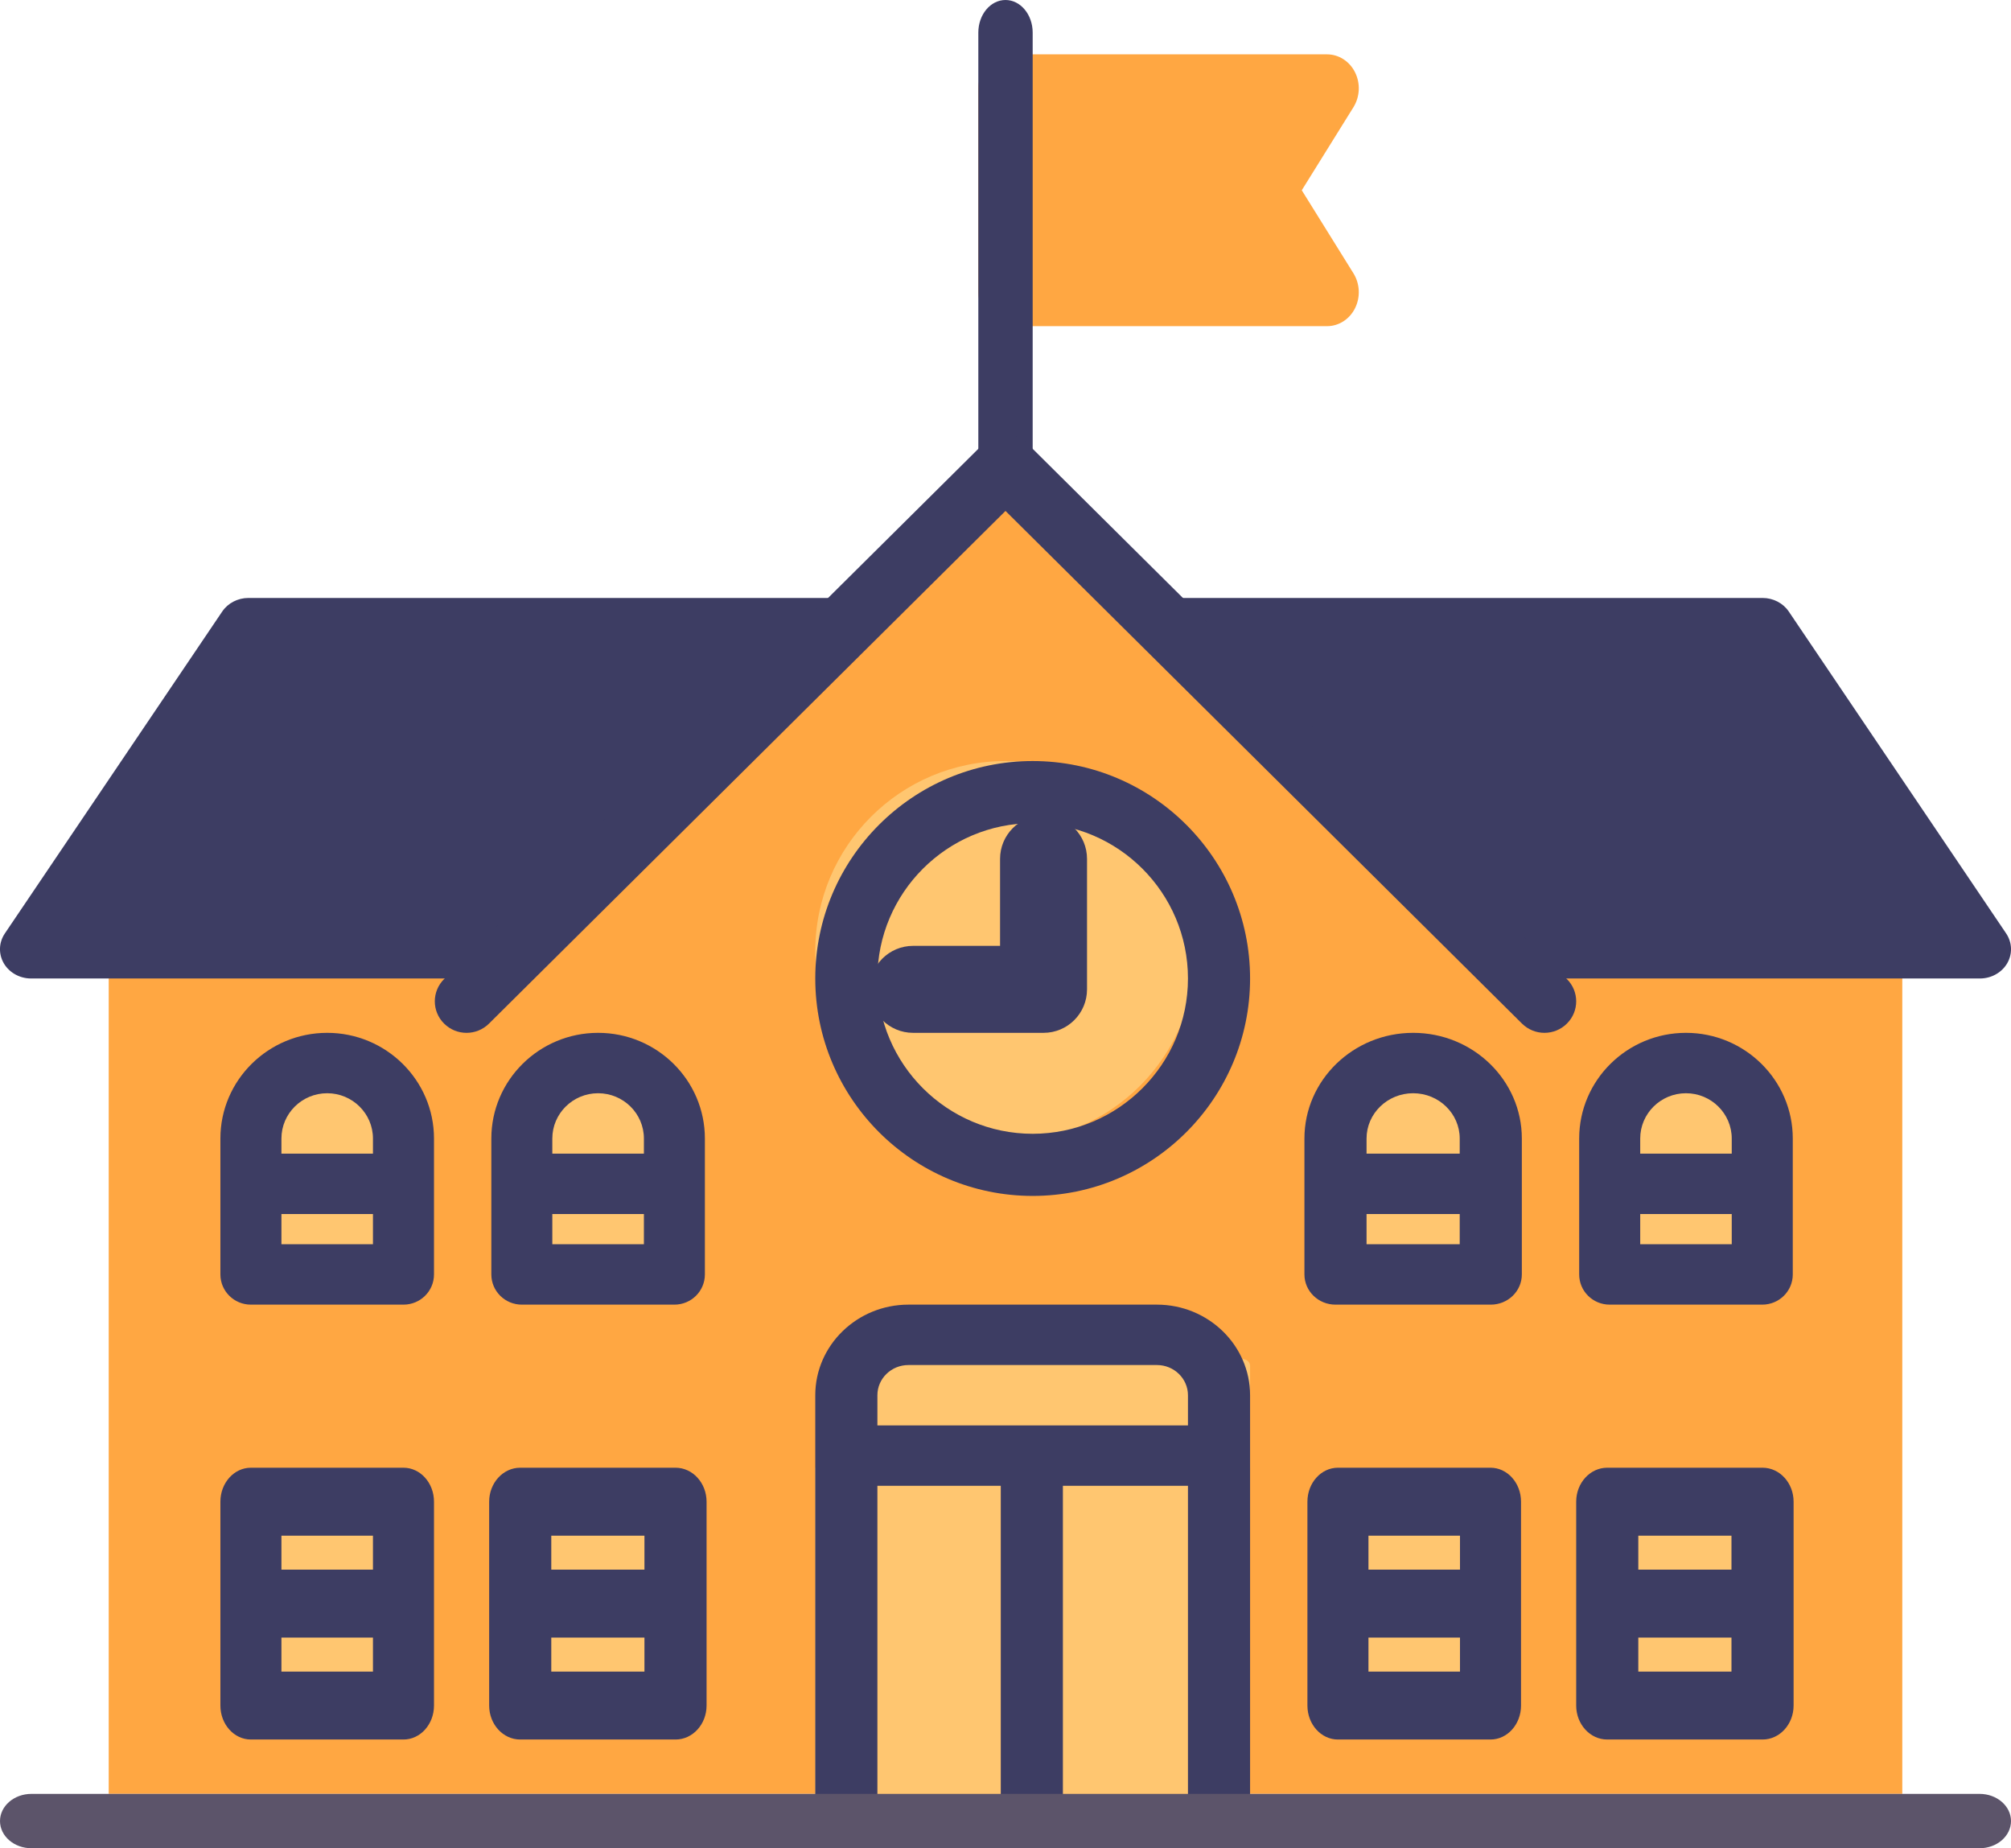 <?xml version="1.0" encoding="UTF-8"?>
<svg width="37px" height="34px" viewBox="0 0 37 34" version="1.1" xmlns="http://www.w3.org/2000/svg" xmlns:xlink="http://www.w3.org/1999/xlink">
    <!-- Generator: Sketch 53.2 (72643) - https://sketchapp.com -->
    <title>school</title>
    <desc>Created with Sketch.</desc>
    <g id="Page-1" stroke="none" stroke-width="1" fill="none" fill-rule="evenodd">
        <g id="MyskorelNew" transform="translate(-534, -107)">
            <g id="Group-7" transform="translate(534, 103)">
                <g id="school" transform="translate(0, 4)">
                    <polygon id="Path" fill="#FFA742" points="35 33 2 33 2 17.659 8.828 17.659 18.5 8 28.173 17.659 35 17.659"></polygon>
                    <rect id="Rectangle" fill="#FFC670" x="15" y="27" width="7" height="7"></rect>
                    <path d="M22.854,25 L16.146,25 C16.065,25 16,25.056 16,25.125 L16,27 L23,27 L23,25.125 C23,25.056 22.935,25 22.854,25 Z" id="Path" fill="#FFC670"></path>
                    <path d="M23.951,3.5 L24.902,1.972 C25.021,1.78 25.033,1.534 24.931,1.33 C24.83,1.127 24.632,1 24.417,1 L18.583,1 C18.261,1 18,1.28 18,1.625 L18,5.375 C18,5.72 18.261,6 18.583,6 L24.417,6 C24.632,6 24.83,5.873 24.931,5.67 C25.033,5.466 25.021,5.22 24.902,5.028 L23.951,3.5 Z" id="Path" fill="#FFA742"></path>
                    <path d="M18.5,9 C18.224,9 18,8.732 18,8.4 L18,0.6 C18,0.268 18.224,0 18.5,0 C18.776,0 19,0.268 19,0.6 L19,8.4 C19,8.732 18.776,9 18.5,9 Z" id="Path" fill="#3D3D63"></path>
                    <path d="M21.044,11.332 C21.132,11.131 21.341,11 21.572,11 L32.429,11 C32.624,11 32.806,11.094 32.911,11.249 L36.911,17.172 C37.023,17.339 37.03,17.548 36.93,17.721 C36.829,17.893 36.637,18 36.429,18 L27.857,18 C27.705,18 27.56,17.943 27.453,17.842 L21.168,11.919 C21.004,11.765 20.955,11.534 21.044,11.332 Z" id="Path" fill="#3D3D63"></path>
                    <path d="M15.956,11.332 C15.868,11.131 15.659,11 15.428,11 L4.571,11 C4.376,11 4.194,11.094 4.089,11.249 L0.089,17.172 C-0.023,17.338 -0.03,17.548 0.07,17.721 C0.171,17.893 0.363,18 0.571,18 L9.143,18 C9.295,18 9.44,17.943 9.547,17.842 L15.832,11.919 C15.996,11.765 16.045,11.534 15.956,11.332 Z" id="Path" fill="#3D3D63"></path>
                    <path d="M28.416,19 C28.267,19 28.117,18.943 28.003,18.83 L18.5,9.399 L8.997,18.83 C8.769,19.057 8.399,19.057 8.171,18.83 C7.943,18.604 7.943,18.237 8.171,18.011 L18.087,8.17 C18.315,7.943 18.685,7.943 18.913,8.17 L28.829,18.011 C29.057,18.237 29.057,18.604 28.829,18.83 C28.715,18.943 28.566,19 28.416,19 Z" id="Path" fill="#3D3D63"></path>
                    <circle id="Oval" fill="#FFC670" cx="18.5" cy="17.5" r="3.5"></circle>
                    <path d="M19.2,15 C18.758,15 18.4,15.358 18.4,15.8 L18.4,17.4 L16.8,17.4 C16.358,17.4 16,17.758 16,18.2 C16,18.642 16.358,19 16.8,19 L19.2,19 C19.642,19 20,18.642 20,18.2 L20,15.8 C20,15.358 19.642,15 19.2,15 Z" id="Path" fill="#3D3D63"></path>
                    <g id="Group" transform="translate(24, 19)">
                        <path d="M3.413,1.944 C3.413,1.177 2.773,0.556 1.984,0.556 C1.195,0.556 0.556,1.177 0.556,1.944 C0.556,2.04 0.566,2.132 0.585,2.222 L0.556,2.222 L0.556,4.444 L3.413,4.444 L3.413,2.222 L3.384,2.222 C3.403,2.132 3.413,2.04 3.413,1.944 Z" id="Path" fill="#FFC670"></path>
                        <path d="M2,0 C0.897,0 0,0.872 0,1.944 L0,4.444 C0,4.752 0.256,5 0.571,5 L3.429,5 C3.744,5 4,4.752 4,4.444 L4,1.944 C4,0.872 3.103,0 2,0 Z M2,1.111 C2.473,1.111 2.857,1.485 2.857,1.944 L2.857,2.222 L1.143,2.222 L1.143,1.944 C1.143,1.485 1.527,1.111 2,1.111 Z M1.143,3.889 L1.143,3.333 L2.857,3.333 L2.857,3.889 L1.143,3.889 Z" id="Shape" fill="#3D3D63" fill-rule="nonzero"></path>
                    </g>
                    <g id="Group" transform="translate(9, 27)">
                        <rect id="Rectangle" fill="#FFC670" x="0.572" y="0.625" width="2.857" height="3.75"></rect>
                        <path d="M3.429,0 L0.571,0 C0.256,0 0,0.28 0,0.625 L0,4.375 C0,4.72 0.256,5 0.571,5 L3.429,5 C3.744,5 4,4.72 4,4.375 L4,0.625 C4,0.28 3.744,0 3.429,0 Z M2.857,1.25 L2.857,1.875 L1.143,1.875 L1.143,1.25 L2.857,1.25 Z M1.143,3.75 L1.143,3.125 L2.857,3.125 L2.857,3.75 L1.143,3.75 Z" id="Shape" fill="#3D3D63" fill-rule="nonzero"></path>
                    </g>
                    <g id="Group" transform="translate(4, 27)">
                        <rect id="Rectangle" fill="#FFC670" x="0.616" y="0.625" width="2.807" height="3.75"></rect>
                        <path d="M3.423,0 L0.616,0 C0.306,0 0.055,0.28 0.055,0.625 L0.055,4.375 C0.055,4.72 0.306,5 0.616,5 L3.423,5 C3.734,5 3.985,4.72 3.985,4.375 L3.985,0.625 C3.985,0.28 3.734,0 3.423,0 Z M2.862,1.25 L2.862,1.875 L1.178,1.875 L1.178,1.25 L2.862,1.25 Z M1.178,3.75 L1.178,3.125 L2.862,3.125 L2.862,3.75 L1.178,3.75 Z" id="Shape" fill="#3D3D63" fill-rule="nonzero"></path>
                    </g>
                    <g id="Group" transform="translate(29, 27)">
                        <rect id="Rectangle" fill="#FFC670" x="0.571" y="0.625" width="2.857" height="3.75"></rect>
                        <path d="M3.429,0 L0.571,0 C0.256,0 0,0.28 0,0.625 L0,4.375 C0,4.72 0.256,5 0.571,5 L3.429,5 C3.744,5 4,4.72 4,4.375 L4,0.625 C4,0.28 3.744,0 3.429,0 Z M2.857,1.25 L2.857,1.875 L1.143,1.875 L1.143,1.25 L2.857,1.25 Z M1.143,3.75 L1.143,3.125 L2.857,3.125 L2.857,3.75 L1.143,3.75 Z" id="Shape" fill="#3D3D63" fill-rule="nonzero"></path>
                    </g>
                    <g id="Group" transform="translate(24, 27)">
                        <rect id="Rectangle" fill="#FFC670" x="0.616" y="0.625" width="2.807" height="3.75"></rect>
                        <path d="M3.423,0 L0.616,0 C0.306,0 0.055,0.28 0.055,0.625 L0.055,4.375 C0.055,4.72 0.306,5 0.616,5 L3.423,5 C3.734,5 3.985,4.72 3.985,4.375 L3.985,0.625 C3.985,0.28 3.734,0 3.423,0 Z M2.862,1.25 L2.862,1.875 L1.178,1.875 L1.178,1.25 L2.862,1.25 Z M1.178,3.75 L1.178,3.125 L2.862,3.125 L2.862,3.75 L1.178,3.75 Z" id="Shape" fill="#3D3D63" fill-rule="nonzero"></path>
                    </g>
                    <g id="Group" transform="translate(29, 19)">
                        <path d="M3.408,1.944 C3.408,1.177 2.78,0.556 2.004,0.556 C1.229,0.556 0.601,1.177 0.601,1.944 C0.601,2.04 0.611,2.132 0.629,2.222 L0.601,2.222 L0.601,4.444 L3.408,4.444 L3.408,2.222 L3.38,2.222 C3.398,2.132 3.408,2.04 3.408,1.944 Z" id="Path" fill="#FFC670"></path>
                        <path d="M2.02,0 C0.936,0 0.055,0.872 0.055,1.944 L0.055,4.444 C0.055,4.752 0.306,5 0.616,5 L3.423,5 C3.734,5 3.985,4.752 3.985,4.444 L3.985,1.944 C3.985,0.872 3.103,0 2.02,0 Z M2.02,1.111 C2.484,1.111 2.862,1.485 2.862,1.944 L2.862,2.222 L1.178,2.222 L1.178,1.944 C1.178,1.485 1.555,1.111 2.02,1.111 Z M1.178,3.889 L1.178,3.333 L2.862,3.333 L2.862,3.889 L1.178,3.889 Z" id="Shape" fill="#3D3D63" fill-rule="nonzero"></path>
                    </g>
                    <g id="Group" transform="translate(4, 19)">
                        <path d="M3.408,1.944 C3.408,1.177 2.78,0.556 2.004,0.556 C1.229,0.556 0.601,1.177 0.601,1.944 C0.601,2.04 0.611,2.132 0.629,2.222 L0.601,2.222 L0.601,4.444 L3.408,4.444 L3.408,2.222 L3.38,2.222 C3.398,2.132 3.408,2.04 3.408,1.944 Z" id="Path" fill="#FFC670"></path>
                        <path d="M2.02,0 C0.936,0 0.055,0.872 0.055,1.944 L0.055,4.444 C0.055,4.752 0.306,5 0.616,5 L3.423,5 C3.734,5 3.985,4.752 3.985,4.444 L3.985,1.944 C3.985,0.872 3.103,0 2.02,0 Z M2.02,1.111 C2.484,1.111 2.862,1.485 2.862,1.944 L2.862,2.222 L1.178,2.222 L1.178,1.944 C1.178,1.485 1.555,1.111 2.02,1.111 Z M1.178,3.889 L1.178,3.333 L2.862,3.333 L2.862,3.889 L1.178,3.889 Z" id="Shape" fill="#3D3D63" fill-rule="nonzero"></path>
                    </g>
                    <g id="Group" transform="translate(9, 19)">
                        <path d="M3.393,1.944 C3.393,1.177 2.764,0.556 1.989,0.556 C1.214,0.556 0.586,1.177 0.586,1.944 C0.586,2.04 0.595,2.132 0.614,2.222 L0.586,2.222 L0.586,4.444 L3.393,4.444 L3.393,2.222 L3.364,2.222 C3.383,2.132 3.393,2.04 3.393,1.944 Z" id="Path" fill="#FFC670"></path>
                        <path d="M2.004,0 C0.921,0 0.04,0.872 0.04,1.944 L0.04,4.444 C0.04,4.752 0.291,5 0.601,5 L3.408,5 C3.718,5 3.969,4.752 3.969,4.444 L3.969,1.944 C3.969,0.872 3.088,0 2.004,0 Z M2.004,1.111 C2.469,1.111 2.847,1.485 2.847,1.944 L2.847,2.222 L1.162,2.222 L1.162,1.944 C1.162,1.485 1.54,1.111 2.004,1.111 Z M1.162,3.889 L1.162,3.333 L2.847,3.333 L2.847,3.889 L1.162,3.889 Z" id="Shape" fill="#3D3D63" fill-rule="nonzero"></path>
                    </g>
                    <path d="M19,22 C16.794,22 15,20.206 15,18 C15,15.794 16.794,14 19,14 C21.206,14 23,15.794 23,18 C23,20.206 21.206,22 19,22 Z M19,15.143 C17.425,15.143 16.143,16.424 16.143,18 C16.143,19.576 17.425,20.857 19,20.857 C20.575,20.857 21.857,19.576 21.857,18 C21.857,16.424 20.575,15.143 19,15.143 Z" id="Shape" fill="#3D3D63" fill-rule="nonzero"></path>
                    <path d="M21.286,24 L16.714,24 C15.769,24 15,24.748 15,25.667 L15,33.444 C15,33.752 15.256,34 15.571,34 C15.887,34 16.143,33.752 16.143,33.444 L16.143,27.333 L18.413,27.333 L18.413,33.444 L19.556,33.444 L19.556,27.333 L21.857,27.333 L21.857,33.444 C21.857,33.752 22.113,34 22.429,34 C22.744,34 23,33.752 23,33.444 L23,25.667 C23,24.748 22.231,24 21.286,24 Z M21.857,26.222 L16.143,26.222 L16.143,25.667 C16.143,25.36 16.399,25.111 16.714,25.111 L21.286,25.111 C21.601,25.111 21.857,25.36 21.857,25.667 L21.857,26.222 Z" id="Shape" fill="#3D3D63" fill-rule="nonzero"></path>
                    <path d="M36.422,34 L0.578,34 C0.259,34 0,33.776 0,33.5 C0,33.224 0.259,33 0.578,33 L36.422,33 C36.741,33 37,33.224 37,33.5 C37,33.776 36.741,34 36.422,34 Z" id="Path" fill="#5C546A"></path>
                </g>
            </g>
        </g>
    </g>
</svg>